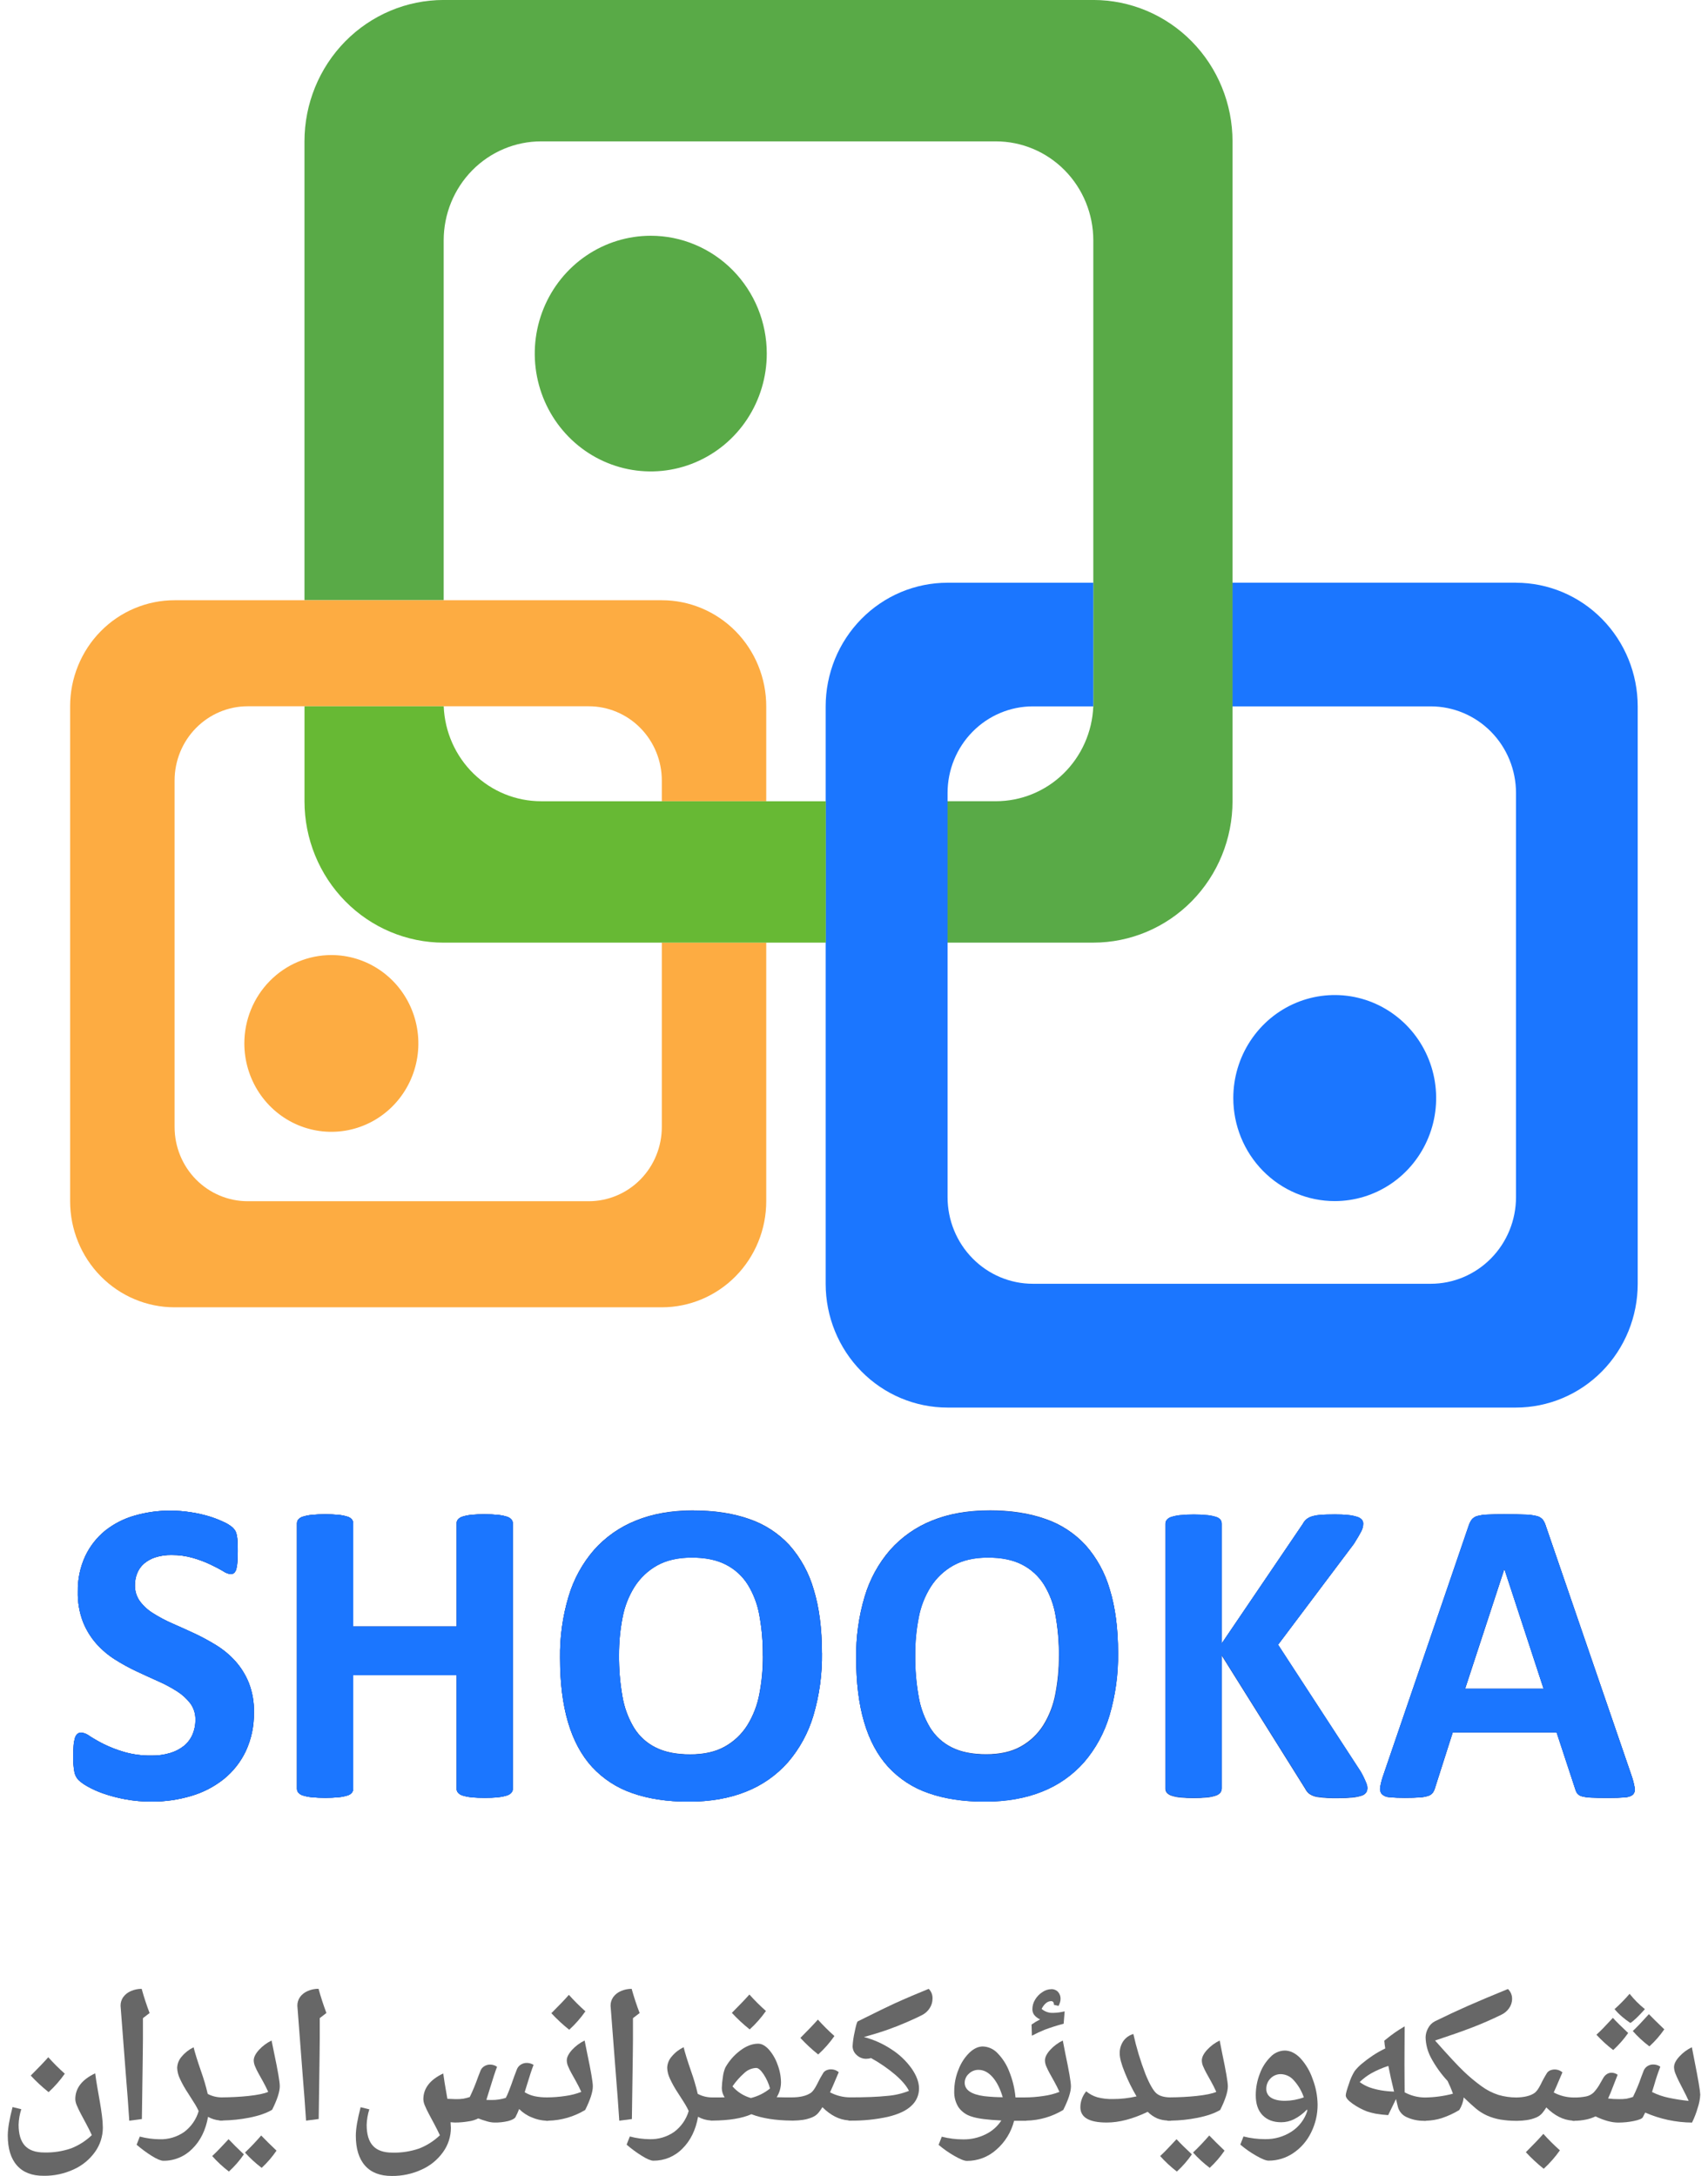 <svg width="73" height="93" viewBox="0 0 73 93" fill="none" xmlns="http://www.w3.org/2000/svg">
<g clip-path="url(#clip0_2892_26933)">
<path d="M10.851 73.185C10.863 73.758 10.744 74.328 10.503 74.847C10.282 75.311 9.96 75.718 9.562 76.039C9.149 76.367 8.677 76.611 8.173 76.758C7.621 76.923 7.048 77.004 6.473 77C6.092 77.002 5.711 76.968 5.336 76.898C5.021 76.84 4.711 76.757 4.408 76.652C4.176 76.572 3.951 76.471 3.737 76.351C3.596 76.274 3.466 76.181 3.348 76.072C3.26 75.975 3.201 75.856 3.178 75.727C3.139 75.511 3.122 75.291 3.128 75.072C3.128 74.88 3.134 74.719 3.146 74.589C3.154 74.482 3.174 74.376 3.205 74.273C3.224 74.206 3.262 74.145 3.315 74.101C3.361 74.066 3.417 74.048 3.475 74.049C3.606 74.067 3.731 74.12 3.836 74.203C4.028 74.326 4.227 74.439 4.431 74.541C4.712 74.679 5.004 74.792 5.304 74.879C5.686 74.988 6.082 75.04 6.478 75.033C6.744 75.037 7.008 75.001 7.264 74.926C7.477 74.865 7.677 74.762 7.853 74.625C8.013 74.497 8.14 74.331 8.223 74.142C8.311 73.94 8.355 73.722 8.352 73.501C8.358 73.249 8.281 73.002 8.132 72.8C7.973 72.595 7.78 72.42 7.561 72.282C7.305 72.12 7.038 71.977 6.761 71.856C6.463 71.723 6.155 71.582 5.838 71.434C5.521 71.285 5.212 71.116 4.916 70.928C4.619 70.741 4.35 70.513 4.116 70.25C3.874 69.975 3.681 69.659 3.545 69.317C3.388 68.904 3.314 68.464 3.325 68.022C3.316 67.5 3.425 66.982 3.643 66.51C3.843 66.087 4.133 65.716 4.493 65.423C4.868 65.126 5.297 64.907 5.755 64.778C6.255 64.634 6.774 64.562 7.294 64.565C7.576 64.565 7.857 64.587 8.135 64.63C8.4 64.668 8.663 64.726 8.92 64.802C9.143 64.869 9.36 64.952 9.57 65.053C9.705 65.112 9.831 65.19 9.944 65.285C9.992 65.331 10.034 65.385 10.068 65.443C10.093 65.498 10.111 65.556 10.122 65.616C10.139 65.705 10.15 65.795 10.155 65.885C10.161 65.993 10.163 66.128 10.163 66.288C10.163 66.468 10.159 66.62 10.149 66.743C10.143 66.847 10.128 66.949 10.104 67.049C10.09 67.114 10.058 67.174 10.013 67.222C9.969 67.261 9.911 67.281 9.853 67.278C9.738 67.26 9.629 67.215 9.533 67.147C9.387 67.061 9.207 66.966 8.993 66.864C8.754 66.752 8.507 66.659 8.254 66.586C7.954 66.5 7.643 66.457 7.331 66.46C7.099 66.456 6.867 66.489 6.646 66.558C6.466 66.614 6.3 66.706 6.156 66.827C6.027 66.939 5.927 67.081 5.864 67.24C5.8 67.402 5.767 67.576 5.768 67.75C5.763 67.998 5.838 68.241 5.983 68.441C6.14 68.649 6.336 68.825 6.558 68.959C6.82 69.124 7.093 69.268 7.377 69.391C7.681 69.524 7.993 69.664 8.312 69.813C8.633 69.963 8.945 70.132 9.247 70.319C9.548 70.505 9.822 70.733 10.06 70.997C10.304 71.27 10.498 71.584 10.636 71.925C10.79 72.325 10.864 72.752 10.855 73.182" fill="#26489E"/>
<path d="M7.298 64.649C7.575 64.649 7.852 64.67 8.126 64.712C8.387 64.751 8.646 64.808 8.9 64.884C9.118 64.949 9.331 65.031 9.536 65.129C9.663 65.183 9.782 65.256 9.888 65.345C9.93 65.385 9.966 65.43 9.995 65.48C10.017 65.529 10.032 65.58 10.043 65.632C10.059 65.717 10.07 65.804 10.073 65.891C10.079 65.996 10.082 66.127 10.082 66.29C10.082 66.463 10.077 66.617 10.068 66.739C10.062 66.836 10.048 66.933 10.025 67.028C10.016 67.079 9.992 67.126 9.957 67.165C9.929 67.188 9.893 67.2 9.856 67.197C9.827 67.197 9.753 67.182 9.579 67.079C9.433 66.993 9.249 66.895 9.033 66.792C8.79 66.678 8.539 66.584 8.281 66.509C7.973 66.421 7.654 66.377 7.334 66.38C7.093 66.376 6.853 66.41 6.623 66.482C6.433 66.541 6.257 66.638 6.104 66.767C5.965 66.888 5.857 67.041 5.789 67.214C5.721 67.386 5.686 67.57 5.687 67.756C5.681 68.023 5.762 68.284 5.918 68.499C6.081 68.716 6.283 68.9 6.513 69.041C6.778 69.206 7.055 69.35 7.342 69.472C7.65 69.607 7.963 69.749 8.272 69.894C8.589 70.043 8.898 70.21 9.196 70.395C9.49 70.577 9.757 70.8 9.991 71.057C10.227 71.323 10.416 71.628 10.55 71.96C10.7 72.35 10.772 72.766 10.763 73.184C10.775 73.745 10.659 74.301 10.423 74.808C10.207 75.261 9.894 75.658 9.508 75.972C9.103 76.292 8.641 76.531 8.148 76.676C7.603 76.837 7.039 76.917 6.472 76.913C6.096 76.916 5.721 76.882 5.351 76.813C5.04 76.755 4.734 76.674 4.436 76.57C4.208 76.492 3.988 76.394 3.778 76.275C3.645 76.202 3.52 76.113 3.407 76.01C3.331 75.925 3.28 75.819 3.262 75.705C3.224 75.495 3.208 75.282 3.213 75.069C3.213 74.882 3.219 74.724 3.231 74.594C3.238 74.494 3.256 74.395 3.286 74.299C3.299 74.249 3.327 74.203 3.365 74.169C3.397 74.145 3.436 74.133 3.475 74.134C3.522 74.134 3.614 74.158 3.79 74.273C3.986 74.399 4.188 74.514 4.396 74.618C4.681 74.76 4.978 74.876 5.283 74.964C5.673 75.075 6.077 75.127 6.482 75.121C6.756 75.125 7.028 75.088 7.292 75.01C7.516 74.945 7.725 74.838 7.91 74.694C8.08 74.556 8.216 74.378 8.305 74.176C8.397 73.963 8.443 73.732 8.44 73.499C8.446 73.229 8.363 72.963 8.203 72.747C8.038 72.532 7.836 72.349 7.608 72.206C7.348 72.042 7.077 71.897 6.796 71.774C6.5 71.643 6.19 71.501 5.875 71.353C5.561 71.205 5.256 71.038 4.962 70.852C4.672 70.669 4.409 70.447 4.18 70.19C3.945 69.922 3.757 69.615 3.625 69.282C3.474 68.881 3.401 68.454 3.411 68.025C3.401 67.515 3.506 67.009 3.718 66.546C3.912 66.135 4.195 65.774 4.544 65.489C4.911 65.199 5.329 64.985 5.776 64.859C6.269 64.717 6.78 64.646 7.293 64.649L7.298 64.649ZM7.293 64.563C6.772 64.56 6.254 64.632 5.753 64.776C5.295 64.905 4.866 65.124 4.492 65.421C4.132 65.715 3.842 66.087 3.642 66.509C3.424 66.984 3.316 67.503 3.327 68.027C3.316 68.468 3.391 68.906 3.546 69.317C3.682 69.659 3.876 69.975 4.118 70.25C4.352 70.512 4.621 70.741 4.918 70.927C5.214 71.115 5.522 71.284 5.84 71.433C6.157 71.582 6.465 71.723 6.763 71.856C7.04 71.977 7.307 72.12 7.563 72.282C7.782 72.419 7.975 72.595 8.134 72.8C8.283 73.002 8.36 73.249 8.353 73.501C8.357 73.722 8.313 73.94 8.225 74.142C8.142 74.331 8.015 74.496 7.855 74.625C7.679 74.762 7.479 74.864 7.265 74.926C7.01 75.001 6.745 75.037 6.48 75.033C6.083 75.04 5.688 74.988 5.306 74.879C5.006 74.792 4.714 74.679 4.433 74.541C4.229 74.439 4.03 74.326 3.838 74.202C3.733 74.12 3.608 74.067 3.477 74.049C3.419 74.047 3.363 74.066 3.317 74.1C3.264 74.145 3.225 74.206 3.207 74.273C3.176 74.376 3.156 74.482 3.148 74.589C3.136 74.719 3.13 74.88 3.13 75.072C3.125 75.291 3.141 75.51 3.18 75.726C3.203 75.856 3.262 75.975 3.35 76.072C3.468 76.18 3.598 76.274 3.739 76.35C3.953 76.471 4.178 76.572 4.41 76.652C4.713 76.757 5.023 76.839 5.337 76.898C5.713 76.968 6.093 77.002 6.475 77C7.05 77.004 7.623 76.923 8.175 76.758C8.679 76.611 9.151 76.367 9.564 76.039C9.962 75.718 10.283 75.311 10.505 74.847C10.746 74.327 10.865 73.758 10.853 73.184C10.862 72.755 10.787 72.327 10.633 71.927C10.496 71.586 10.301 71.272 10.058 70.999C9.819 70.736 9.545 70.507 9.244 70.321C8.942 70.135 8.63 69.966 8.309 69.815C7.992 69.667 7.68 69.526 7.374 69.393C7.091 69.27 6.817 69.126 6.556 68.961C6.333 68.827 6.138 68.651 5.98 68.443C5.836 68.243 5.76 68.001 5.766 67.753C5.765 67.578 5.797 67.405 5.861 67.242C5.925 67.083 6.025 66.941 6.154 66.83C6.298 66.708 6.464 66.616 6.643 66.56C6.865 66.491 7.096 66.458 7.328 66.463C7.64 66.46 7.951 66.502 8.251 66.589C8.505 66.662 8.752 66.755 8.991 66.867C9.204 66.969 9.384 67.063 9.531 67.15C9.626 67.218 9.735 67.262 9.85 67.28C9.909 67.283 9.966 67.263 10.01 67.224C10.056 67.176 10.087 67.116 10.102 67.052C10.126 66.951 10.141 66.848 10.147 66.745C10.156 66.621 10.161 66.469 10.161 66.29C10.161 66.129 10.161 65.995 10.152 65.887C10.148 65.796 10.137 65.706 10.12 65.617C10.109 65.558 10.09 65.5 10.065 65.445C10.032 65.386 9.99 65.333 9.941 65.287C9.828 65.191 9.702 65.113 9.567 65.054C9.358 64.954 9.14 64.87 8.918 64.804C8.66 64.728 8.398 64.67 8.132 64.631C7.854 64.588 7.573 64.567 7.292 64.567" fill="#26489E"/>
<path d="M21.92 76.453C21.92 76.513 21.899 76.573 21.86 76.619C21.807 76.677 21.739 76.719 21.664 76.74C21.545 76.777 21.422 76.802 21.298 76.814C21.107 76.835 20.915 76.844 20.723 76.842C20.526 76.844 20.329 76.835 20.133 76.814C20.009 76.802 19.887 76.777 19.768 76.74C19.694 76.719 19.627 76.677 19.575 76.619C19.537 76.572 19.516 76.513 19.517 76.453V71.597H15.096V76.453C15.097 76.513 15.078 76.571 15.042 76.619C14.992 76.678 14.925 76.72 14.85 76.74C14.731 76.777 14.608 76.802 14.484 76.814C14.097 76.851 13.707 76.851 13.32 76.814C13.194 76.802 13.07 76.777 12.949 76.74C12.874 76.719 12.806 76.677 12.753 76.619C12.714 76.573 12.693 76.513 12.693 76.453V65.11C12.693 65.049 12.714 64.989 12.753 64.942C12.806 64.884 12.874 64.843 12.949 64.822C13.07 64.785 13.194 64.76 13.32 64.747C13.707 64.71 14.097 64.71 14.484 64.747C14.608 64.76 14.731 64.785 14.85 64.822C14.924 64.842 14.991 64.883 15.042 64.942C15.078 64.99 15.097 65.049 15.096 65.11V69.518H19.517V65.11C19.516 65.049 19.537 64.989 19.575 64.942C19.627 64.885 19.694 64.843 19.768 64.822C19.887 64.785 20.009 64.759 20.133 64.747C20.329 64.727 20.526 64.718 20.723 64.719C20.915 64.718 21.107 64.727 21.298 64.747C21.422 64.76 21.545 64.785 21.664 64.822C21.739 64.843 21.807 64.884 21.86 64.942C21.899 64.989 21.92 65.049 21.92 65.11V76.453Z" fill="#26489E"/>
<path d="M20.72 64.806C20.909 64.804 21.098 64.813 21.285 64.834C21.404 64.845 21.521 64.869 21.635 64.904C21.694 64.92 21.748 64.952 21.791 64.997C21.818 65.028 21.832 65.068 21.832 65.11V76.453C21.832 76.494 21.818 76.533 21.792 76.565C21.749 76.61 21.694 76.642 21.635 76.658C21.521 76.693 21.404 76.716 21.285 76.728C21.098 76.748 20.909 76.757 20.72 76.756C20.526 76.758 20.333 76.748 20.14 76.728C20.022 76.717 19.906 76.694 19.793 76.658C19.734 76.642 19.681 76.61 19.639 76.565C19.613 76.533 19.599 76.494 19.599 76.453V71.511H15.008V76.453C15.009 76.494 14.996 76.534 14.971 76.567C14.931 76.612 14.879 76.644 14.821 76.658C14.707 76.693 14.59 76.716 14.471 76.728C14.091 76.765 13.707 76.765 13.326 76.728C13.207 76.717 13.088 76.693 12.973 76.658C12.914 76.642 12.859 76.61 12.816 76.565C12.79 76.534 12.775 76.494 12.775 76.453V65.11C12.775 65.068 12.79 65.028 12.816 64.997C12.86 64.952 12.914 64.92 12.973 64.904C13.088 64.869 13.207 64.845 13.326 64.834C13.707 64.797 14.091 64.797 14.471 64.834C14.59 64.845 14.707 64.869 14.821 64.904C14.878 64.918 14.93 64.948 14.971 64.991C14.996 65.024 15.009 65.065 15.008 65.106V69.601H19.599V65.106C19.599 65.065 19.613 65.025 19.639 64.994C19.681 64.949 19.734 64.917 19.793 64.9C19.906 64.865 20.022 64.841 20.14 64.83C20.333 64.81 20.526 64.8 20.72 64.802V64.806ZM20.72 64.716C20.523 64.714 20.326 64.723 20.13 64.744C20.006 64.756 19.884 64.781 19.765 64.819C19.691 64.84 19.625 64.881 19.572 64.939C19.534 64.986 19.513 65.045 19.514 65.106V69.515H15.094V65.106C15.094 65.046 15.075 64.987 15.039 64.939C14.989 64.88 14.921 64.838 14.847 64.819C14.728 64.782 14.605 64.757 14.482 64.744C14.094 64.707 13.704 64.707 13.317 64.744C13.191 64.757 13.067 64.782 12.946 64.819C12.871 64.839 12.803 64.881 12.75 64.939C12.711 64.986 12.69 65.045 12.69 65.106V76.449C12.69 76.51 12.711 76.569 12.75 76.616C12.803 76.674 12.871 76.716 12.946 76.737C13.067 76.773 13.191 76.798 13.317 76.811C13.704 76.848 14.094 76.848 14.482 76.811C14.605 76.798 14.728 76.773 14.847 76.737C14.922 76.717 14.989 76.675 15.039 76.616C15.075 76.568 15.094 76.509 15.094 76.449V71.594H19.514V76.449C19.514 76.51 19.534 76.569 19.572 76.616C19.624 76.674 19.691 76.715 19.765 76.737C19.884 76.774 20.006 76.799 20.13 76.811C20.326 76.831 20.523 76.84 20.72 76.838C20.912 76.84 21.104 76.831 21.296 76.811C21.419 76.798 21.542 76.773 21.661 76.737C21.736 76.716 21.804 76.674 21.857 76.616C21.896 76.569 21.917 76.51 21.917 76.449V65.11C21.917 65.049 21.896 64.989 21.857 64.942C21.804 64.884 21.736 64.843 21.661 64.822C21.542 64.785 21.419 64.76 21.296 64.747C21.104 64.727 20.912 64.718 20.72 64.719" fill="#26489E"/>
<path d="M35.131 70.642C35.144 71.548 35.021 72.451 34.766 73.319C34.548 74.056 34.177 74.739 33.678 75.319C33.188 75.873 32.577 76.302 31.893 76.572C31.184 76.86 30.362 77.004 29.428 77.004C28.508 77.004 27.706 76.881 27.02 76.637C26.366 76.414 25.778 76.029 25.306 75.519C24.85 75.017 24.508 74.379 24.279 73.606C24.05 72.833 23.936 71.917 23.939 70.859C23.925 69.971 24.047 69.086 24.3 68.236C24.518 67.503 24.889 66.826 25.387 66.251C25.879 65.698 26.49 65.27 27.172 64.998C27.882 64.707 28.706 64.563 29.644 64.566C30.54 64.566 31.33 64.687 32.015 64.928C32.669 65.149 33.26 65.532 33.734 66.041C34.218 66.587 34.574 67.236 34.775 67.941C35.01 68.705 35.127 69.607 35.127 70.647L35.131 70.642ZM32.605 70.777C32.61 70.2 32.561 69.623 32.459 69.055C32.378 68.584 32.209 68.133 31.96 67.728C31.73 67.363 31.407 67.068 31.025 66.874C30.635 66.672 30.148 66.572 29.563 66.573C28.979 66.573 28.485 66.686 28.082 66.911C27.695 67.129 27.366 67.44 27.124 67.816C26.87 68.219 26.695 68.668 26.608 69.139C26.505 69.666 26.454 70.202 26.456 70.739C26.451 71.332 26.5 71.924 26.602 72.508C26.682 72.983 26.85 73.438 27.096 73.85C27.323 74.216 27.647 74.511 28.032 74.698C28.422 74.893 28.912 74.991 29.503 74.991C30.093 74.991 30.587 74.88 30.983 74.657C31.373 74.44 31.703 74.128 31.943 73.748C32.196 73.337 32.372 72.882 32.459 72.406C32.562 71.869 32.612 71.324 32.61 70.777" fill="#26489E"/>
<path d="M29.648 64.648C30.444 64.634 31.236 64.755 31.992 65.005C32.633 65.223 33.211 65.598 33.675 66.096C34.149 66.632 34.497 67.27 34.695 67.961C34.925 68.713 35.043 69.616 35.043 70.638C35.055 71.534 34.933 72.427 34.682 73.285C34.467 74.011 34.102 74.682 33.611 75.254C33.129 75.797 32.528 76.219 31.857 76.484C31.161 76.767 30.342 76.91 29.426 76.91C28.509 76.91 27.719 76.788 27.046 76.548C26.406 76.329 25.829 75.952 25.367 75.453C24.921 74.963 24.581 74.33 24.358 73.575C24.134 72.819 24.018 71.896 24.018 70.851C24.006 69.972 24.128 69.097 24.379 68.256C24.595 67.536 24.96 66.871 25.449 66.305C25.933 65.763 26.533 65.342 27.204 65.075C27.901 64.789 28.722 64.643 29.644 64.643L29.648 64.648ZM29.498 75.067C30.101 75.067 30.612 74.952 31.02 74.722C31.421 74.498 31.761 74.175 32.009 73.784C32.268 73.364 32.447 72.899 32.538 72.412C32.641 71.87 32.692 71.319 32.69 70.767C32.694 70.184 32.645 69.601 32.542 69.028C32.459 68.546 32.286 68.085 32.032 67.67C31.793 67.293 31.458 66.987 31.062 66.786C30.662 66.58 30.157 66.475 29.562 66.475C28.967 66.475 28.447 66.593 28.04 66.821C27.641 67.046 27.301 67.366 27.051 67.753C26.791 68.166 26.612 68.625 26.523 69.106C26.419 69.639 26.368 70.181 26.37 70.724C26.365 71.323 26.414 71.92 26.518 72.509C26.599 72.994 26.771 73.46 27.023 73.88C27.258 74.26 27.592 74.565 27.989 74.761C28.39 74.961 28.897 75.062 29.498 75.062V75.067ZM29.644 64.552C28.706 64.552 27.882 64.697 27.172 64.989C26.49 65.261 25.879 65.689 25.387 66.242C24.888 66.819 24.517 67.5 24.3 68.236C24.046 69.086 23.922 69.97 23.934 70.858C23.934 71.917 24.048 72.833 24.274 73.606C24.501 74.379 24.844 75.016 25.302 75.518C25.775 76.028 26.366 76.411 27.02 76.633C27.705 76.877 28.508 76.999 29.428 77C30.36 77 31.182 76.856 31.893 76.568C32.577 76.298 33.188 75.869 33.678 75.315C34.177 74.735 34.548 74.053 34.766 73.315C35.021 72.447 35.145 71.544 35.131 70.638C35.131 69.599 35.014 68.697 34.779 67.932C34.578 67.227 34.222 66.578 33.738 66.032C33.265 65.523 32.675 65.14 32.02 64.919C31.334 64.677 30.543 64.556 29.648 64.556L29.644 64.552ZM29.502 74.98C28.911 74.98 28.421 74.883 28.031 74.688C27.646 74.5 27.322 74.206 27.096 73.839C26.849 73.427 26.681 72.972 26.602 72.497C26.499 71.913 26.45 71.322 26.456 70.729C26.453 70.191 26.504 69.655 26.607 69.128C26.694 68.657 26.869 68.208 27.123 67.805C27.365 67.429 27.694 67.118 28.082 66.9C28.479 66.674 28.972 66.561 29.563 66.562C30.153 66.562 30.64 66.663 31.025 66.863C31.406 67.058 31.729 67.352 31.96 67.717C32.209 68.123 32.378 68.573 32.458 69.044C32.56 69.612 32.609 70.189 32.604 70.767C32.607 71.313 32.556 71.859 32.454 72.395C32.366 72.871 32.191 73.327 31.937 73.737C31.697 74.117 31.367 74.43 30.977 74.646C30.58 74.869 30.087 74.98 29.497 74.98" fill="#26489E"/>
<path d="M47.787 70.642C47.8 71.548 47.677 72.45 47.422 73.319C47.204 74.056 46.833 74.739 46.334 75.319C45.844 75.873 45.233 76.302 44.549 76.572C43.839 76.86 43.017 77.004 42.084 77.004C41.164 77.004 40.361 76.881 39.676 76.637C39.022 76.414 38.434 76.029 37.962 75.519C37.505 75.017 37.163 74.379 36.935 73.606C36.706 72.833 36.593 71.917 36.595 70.859C36.583 69.971 36.706 69.086 36.96 68.236C37.178 67.503 37.549 66.826 38.047 66.251C38.539 65.698 39.15 65.27 39.832 64.998C40.542 64.707 41.366 64.563 42.304 64.566C43.2 64.566 43.99 64.687 44.675 64.928C45.33 65.149 45.92 65.532 46.393 66.041C46.877 66.587 47.234 67.236 47.435 67.941C47.67 68.705 47.787 69.607 47.787 70.647V70.642ZM45.265 70.777C45.27 70.2 45.221 69.623 45.119 69.055C45.039 68.584 44.87 68.133 44.621 67.728C44.39 67.363 44.067 67.069 43.686 66.874C43.296 66.672 42.808 66.572 42.224 66.573C41.639 66.573 41.145 66.686 40.743 66.911C40.355 67.129 40.026 67.439 39.784 67.816C39.53 68.219 39.354 68.668 39.267 69.139C39.165 69.666 39.114 70.202 39.117 70.739C39.111 71.332 39.16 71.924 39.263 72.508C39.342 72.983 39.51 73.438 39.757 73.85C39.983 74.216 40.307 74.511 40.692 74.698C41.082 74.893 41.572 74.991 42.163 74.991C42.754 74.991 43.248 74.88 43.643 74.657C44.033 74.44 44.363 74.127 44.603 73.748C44.857 73.337 45.032 72.882 45.12 72.406C45.222 71.869 45.272 71.324 45.27 70.777" fill="#26489E"/>
<path d="M42.303 64.648C43.098 64.635 43.89 64.755 44.647 65.005C45.288 65.223 45.866 65.598 46.331 66.097C46.804 66.632 47.153 67.27 47.351 67.962C47.582 68.714 47.699 69.616 47.699 70.638C47.711 71.534 47.589 72.427 47.337 73.286C47.122 74.012 46.758 74.683 46.268 75.254C45.785 75.798 45.184 76.219 44.513 76.485C43.816 76.767 42.998 76.91 42.082 76.91C41.166 76.91 40.374 76.789 39.702 76.549C39.062 76.329 38.485 75.953 38.023 75.453C37.577 74.963 37.237 74.33 37.014 73.575C36.79 72.819 36.674 71.896 36.674 70.852C36.663 69.973 36.785 69.097 37.035 68.256C37.251 67.536 37.616 66.871 38.105 66.306C38.589 65.764 39.19 65.343 39.86 65.075C40.557 64.79 41.377 64.644 42.3 64.644L42.303 64.648ZM42.154 75.068C42.756 75.068 43.268 74.952 43.676 74.722C44.077 74.498 44.417 74.175 44.665 73.784C44.924 73.364 45.104 72.899 45.194 72.413C45.298 71.871 45.349 71.319 45.346 70.767C45.35 70.184 45.301 69.602 45.198 69.028C45.115 68.547 44.942 68.086 44.688 67.671C44.448 67.293 44.114 66.988 43.718 66.787C43.318 66.58 42.813 66.476 42.218 66.476C41.623 66.476 41.103 66.593 40.696 66.821C40.297 67.046 39.957 67.366 39.707 67.754C39.447 68.166 39.268 68.626 39.178 69.107C39.075 69.64 39.024 70.182 39.026 70.725C39.02 71.323 39.07 71.921 39.174 72.509C39.256 72.995 39.427 73.46 39.679 73.881C39.913 74.26 40.248 74.565 40.645 74.761C41.045 74.962 41.553 75.063 42.154 75.063V75.068ZM42.3 64.552C41.362 64.552 40.539 64.698 39.828 64.989C39.146 65.261 38.535 65.69 38.043 66.242C37.545 66.817 37.175 67.494 36.956 68.228C36.702 69.077 36.579 69.962 36.591 70.85C36.591 71.909 36.704 72.824 36.931 73.597C37.157 74.37 37.5 75.008 37.958 75.51C38.43 76.021 39.019 76.405 39.672 76.628C40.357 76.872 41.16 76.994 42.08 76.995C43.012 76.995 43.834 76.851 44.545 76.563C45.229 76.293 45.84 75.864 46.331 75.31C46.829 74.73 47.2 74.048 47.418 73.31C47.673 72.442 47.796 71.539 47.783 70.633C47.783 69.594 47.666 68.692 47.431 67.927C47.23 67.222 46.874 66.573 46.389 66.028C45.916 65.518 45.326 65.135 44.671 64.914C43.986 64.672 43.196 64.551 42.3 64.551V64.552ZM42.154 74.975C41.563 74.975 41.072 74.878 40.683 74.683C40.298 74.495 39.974 74.201 39.748 73.834C39.501 73.422 39.333 72.967 39.254 72.492C39.151 71.909 39.102 71.317 39.108 70.724C39.105 70.186 39.156 69.65 39.258 69.123C39.345 68.653 39.521 68.204 39.775 67.8C40.017 67.424 40.346 67.113 40.734 66.895C41.13 66.669 41.624 66.556 42.215 66.557C42.805 66.558 43.292 66.658 43.677 66.858C44.058 67.053 44.381 67.348 44.612 67.712C44.861 68.118 45.03 68.569 45.11 69.039C45.212 69.608 45.261 70.184 45.256 70.762C45.258 71.308 45.208 71.854 45.105 72.39C45.018 72.867 44.843 73.322 44.589 73.732C44.349 74.112 44.019 74.425 43.629 74.641C43.232 74.864 42.739 74.975 42.149 74.975" fill="#26489E"/>
<path d="M58.443 76.424C58.444 76.488 58.426 76.551 58.392 76.605C58.344 76.669 58.276 76.714 58.2 76.736C58.074 76.776 57.944 76.802 57.812 76.814C57.605 76.835 57.398 76.844 57.19 76.842C56.906 76.849 56.622 76.833 56.34 76.795C56.206 76.78 56.078 76.733 55.965 76.656C55.891 76.596 55.83 76.52 55.788 76.434L52.218 70.735V76.434C52.218 76.496 52.199 76.556 52.163 76.606C52.112 76.666 52.046 76.71 51.971 76.732C51.852 76.772 51.73 76.798 51.605 76.811C51.218 76.848 50.828 76.848 50.44 76.811C50.314 76.799 50.19 76.772 50.07 76.732C49.995 76.709 49.927 76.665 49.874 76.606C49.835 76.558 49.814 76.496 49.815 76.434V65.123C49.814 65.06 49.835 64.999 49.874 64.95C49.927 64.892 49.995 64.85 50.07 64.83C50.191 64.793 50.315 64.768 50.44 64.755C50.828 64.718 51.218 64.718 51.605 64.755C51.73 64.768 51.852 64.793 51.971 64.83C52.045 64.85 52.112 64.891 52.163 64.95C52.199 65 52.218 65.061 52.218 65.123V70.238L55.681 65.132C55.72 65.056 55.773 64.989 55.836 64.933C55.907 64.875 55.987 64.833 56.074 64.808C56.196 64.772 56.322 64.75 56.449 64.743C56.6 64.731 56.796 64.724 57.033 64.724C57.235 64.722 57.436 64.731 57.637 64.751C57.765 64.764 57.892 64.791 58.016 64.831C58.092 64.853 58.16 64.897 58.212 64.956C58.248 65.004 58.268 65.062 58.267 65.123C58.264 65.237 58.235 65.348 58.182 65.448C58.126 65.559 58.022 65.736 57.872 65.977L54.627 70.294L58.164 75.724C58.256 75.887 58.337 76.056 58.406 76.23C58.43 76.294 58.444 76.361 58.448 76.429" fill="#26489E"/>
<path d="M57.026 64.806C57.225 64.804 57.423 64.813 57.621 64.833C57.744 64.845 57.864 64.87 57.982 64.908C58.042 64.924 58.096 64.957 58.138 65.003C58.163 65.036 58.176 65.077 58.176 65.118C58.174 65.218 58.149 65.316 58.103 65.405C58.05 65.513 57.948 65.687 57.799 65.923L54.557 70.24L54.519 70.288L54.553 70.34L58.088 75.767C58.176 75.925 58.254 76.088 58.322 76.255C58.343 76.311 58.356 76.369 58.359 76.428C58.36 76.476 58.347 76.523 58.322 76.563C58.283 76.609 58.231 76.642 58.173 76.658C58.053 76.697 57.929 76.722 57.804 76.732C57.601 76.752 57.396 76.762 57.192 76.76C56.911 76.766 56.63 76.751 56.352 76.715C56.231 76.702 56.114 76.66 56.012 76.593C55.947 76.541 55.894 76.475 55.856 76.399L52.286 70.7L52.154 70.488L52.285 70.294L55.748 65.189C55.783 65.123 55.828 65.065 55.884 65.016C55.946 64.967 56.016 64.93 56.092 64.908C56.208 64.874 56.327 64.854 56.447 64.846C56.599 64.834 56.793 64.828 57.025 64.828L57.026 64.806ZM51.013 64.828C51.205 64.826 51.397 64.835 51.587 64.856C51.706 64.868 51.823 64.891 51.937 64.927C51.994 64.94 52.046 64.97 52.087 65.013C52.113 65.049 52.126 65.093 52.125 65.137V76.448C52.126 76.493 52.112 76.537 52.087 76.573C52.045 76.618 51.993 76.651 51.934 76.669C51.822 76.706 51.705 76.731 51.587 76.743C51.207 76.779 50.823 76.779 50.443 76.743C50.323 76.731 50.205 76.707 50.091 76.669C50.031 76.651 49.976 76.617 49.932 76.57C49.904 76.536 49.89 76.492 49.892 76.448V65.137C49.89 65.093 49.905 65.05 49.932 65.016C49.976 64.971 50.03 64.939 50.09 64.923C50.205 64.888 50.323 64.864 50.443 64.852C50.632 64.832 50.822 64.823 51.013 64.825V64.828ZM57.025 64.738C56.788 64.738 56.593 64.745 56.441 64.757C56.314 64.765 56.189 64.787 56.066 64.822C55.98 64.847 55.899 64.89 55.828 64.947C55.765 65.003 55.712 65.071 55.674 65.147L52.21 70.252V65.137C52.21 65.075 52.191 65.015 52.155 64.965C52.105 64.906 52.038 64.864 51.963 64.844C51.844 64.808 51.722 64.782 51.598 64.769C51.21 64.733 50.82 64.733 50.432 64.769C50.307 64.782 50.183 64.807 50.062 64.844C49.987 64.865 49.919 64.906 49.866 64.965C49.827 65.013 49.806 65.074 49.807 65.137V76.448C49.806 76.511 49.827 76.572 49.866 76.621C49.919 76.68 49.987 76.723 50.062 76.747C50.183 76.787 50.307 76.813 50.432 76.825C50.82 76.862 51.21 76.862 51.598 76.825C51.722 76.813 51.844 76.786 51.963 76.747C52.038 76.724 52.104 76.68 52.155 76.621C52.192 76.571 52.211 76.51 52.21 76.448V70.749L55.78 76.448C55.822 76.535 55.883 76.611 55.958 76.671C56.07 76.747 56.198 76.795 56.333 76.81C56.614 76.847 56.898 76.863 57.182 76.856C57.39 76.858 57.597 76.849 57.804 76.829C57.936 76.817 58.066 76.79 58.192 76.75C58.269 76.729 58.336 76.683 58.385 76.62C58.418 76.566 58.436 76.503 58.435 76.439C58.431 76.37 58.417 76.303 58.393 76.239C58.324 76.065 58.243 75.896 58.152 75.733L54.614 70.304L57.859 65.987C58.011 65.745 58.114 65.569 58.169 65.458C58.222 65.357 58.251 65.246 58.255 65.132C58.255 65.072 58.235 65.013 58.199 64.965C58.147 64.906 58.079 64.862 58.003 64.84C57.88 64.8 57.752 64.774 57.624 64.761C57.423 64.74 57.222 64.731 57.02 64.733" fill="#26489E"/>
<path d="M69.727 75.876C69.788 76.049 69.834 76.226 69.865 76.406C69.877 76.457 69.877 76.51 69.864 76.561C69.851 76.612 69.826 76.659 69.791 76.698C69.688 76.776 69.563 76.819 69.435 76.819C69.265 76.834 69.03 76.842 68.731 76.842C68.421 76.842 68.178 76.837 68.005 76.828C67.871 76.825 67.737 76.806 67.607 76.772C67.533 76.754 67.466 76.714 67.415 76.656C67.374 76.597 67.343 76.531 67.324 76.461L66.528 74.043H62.088L61.338 76.392C61.318 76.47 61.286 76.543 61.242 76.61C61.194 76.676 61.127 76.724 61.051 76.749C60.929 76.79 60.803 76.813 60.676 76.819C60.514 76.832 60.303 76.838 60.041 76.838C59.821 76.84 59.602 76.831 59.383 76.81C59.261 76.807 59.144 76.759 59.054 76.675C59.022 76.633 59 76.584 58.989 76.532C58.977 76.48 58.978 76.426 58.989 76.374C59.02 76.197 59.066 76.024 59.127 75.856L62.773 65.199C62.803 65.108 62.846 65.022 62.901 64.945C62.962 64.872 63.043 64.82 63.134 64.795C63.279 64.756 63.428 64.734 63.577 64.731C63.767 64.722 64.017 64.717 64.327 64.717C64.686 64.717 64.973 64.722 65.186 64.731C65.353 64.734 65.52 64.755 65.684 64.795C65.782 64.818 65.872 64.872 65.939 64.949C65.998 65.034 66.043 65.128 66.071 65.228L69.727 75.876ZM64.299 67.07H64.29L62.617 72.175H65.972L64.299 67.07Z" fill="#26489E"/>
<path d="M64.327 64.806C64.683 64.806 64.972 64.811 65.182 64.82C65.344 64.823 65.504 64.844 65.661 64.882C65.743 64.899 65.817 64.942 65.873 65.004C65.927 65.083 65.967 65.171 65.993 65.263L69.648 75.909C69.707 76.077 69.752 76.25 69.782 76.427C69.792 76.464 69.793 76.504 69.784 76.541C69.776 76.579 69.758 76.615 69.734 76.644C69.698 76.679 69.616 76.725 69.428 76.742C69.258 76.756 69.029 76.764 68.732 76.764C68.436 76.764 68.182 76.76 68.01 76.75C67.883 76.747 67.757 76.73 67.633 76.699C67.576 76.685 67.525 76.655 67.484 76.612C67.448 76.56 67.422 76.501 67.406 76.439L66.611 74.022L66.592 73.963H62.027L62.008 74.023L61.258 76.375C61.24 76.443 61.211 76.509 61.173 76.568C61.134 76.619 61.081 76.656 61.021 76.674C60.908 76.712 60.789 76.734 60.669 76.739C60.512 76.751 60.307 76.757 60.041 76.757C59.825 76.76 59.609 76.751 59.394 76.73C59.292 76.729 59.195 76.692 59.118 76.624C59.095 76.591 59.079 76.553 59.071 76.513C59.064 76.473 59.065 76.432 59.075 76.392C59.105 76.221 59.149 76.052 59.207 75.889L62.853 65.233C62.88 65.15 62.919 65.072 62.969 65.001C63.019 64.943 63.086 64.902 63.159 64.883C63.298 64.845 63.441 64.825 63.584 64.821C63.771 64.813 64.022 64.808 64.33 64.808L64.327 64.806ZM62.503 72.261H66.093L66.055 72.147L64.382 67.042L64.364 66.983H64.232L64.213 67.042L62.54 72.147L62.503 72.261ZM64.33 64.721C64.02 64.721 63.77 64.726 63.58 64.735C63.43 64.738 63.282 64.76 63.137 64.8C63.046 64.824 62.965 64.876 62.904 64.949C62.849 65.027 62.806 65.113 62.776 65.204L59.13 75.86C59.069 76.028 59.023 76.202 58.992 76.378C58.981 76.43 58.98 76.484 58.992 76.536C59.003 76.588 59.025 76.637 59.057 76.68C59.147 76.764 59.264 76.812 59.386 76.814C59.605 76.835 59.824 76.844 60.044 76.842C60.306 76.842 60.517 76.836 60.679 76.823C60.806 76.817 60.932 76.794 61.054 76.754C61.13 76.729 61.197 76.68 61.245 76.615C61.289 76.548 61.321 76.474 61.341 76.396L62.091 74.048H66.532L67.327 76.466C67.346 76.535 67.377 76.601 67.418 76.661C67.469 76.718 67.536 76.759 67.61 76.777C67.74 76.81 67.874 76.829 68.008 76.832C68.181 76.842 68.423 76.846 68.734 76.846C69.033 76.846 69.267 76.838 69.438 76.823C69.608 76.807 69.728 76.768 69.794 76.702C69.829 76.663 69.854 76.617 69.867 76.566C69.88 76.515 69.88 76.461 69.868 76.41C69.837 76.23 69.79 76.053 69.73 75.881L66.075 65.235C66.047 65.135 66.002 65.04 65.942 64.956C65.876 64.879 65.786 64.825 65.687 64.802C65.524 64.763 65.357 64.741 65.189 64.738C64.977 64.729 64.69 64.724 64.331 64.724L64.33 64.721ZM62.621 72.178L64.294 67.072H64.303L65.975 72.178H62.621Z" fill="#26489E"/>
<path d="M10.851 73.185C10.863 73.758 10.744 74.328 10.503 74.847C10.282 75.311 9.96 75.718 9.562 76.039C9.149 76.367 8.677 76.611 8.173 76.758C7.621 76.923 7.048 77.004 6.473 77C6.092 77.002 5.711 76.968 5.336 76.898C5.021 76.84 4.711 76.757 4.408 76.652C4.176 76.572 3.951 76.471 3.737 76.351C3.596 76.274 3.466 76.181 3.348 76.072C3.26 75.975 3.201 75.856 3.178 75.727C3.139 75.511 3.122 75.291 3.128 75.072C3.128 74.88 3.134 74.719 3.146 74.589C3.154 74.482 3.174 74.376 3.205 74.273C3.224 74.206 3.262 74.145 3.315 74.101C3.361 74.066 3.417 74.048 3.475 74.049C3.606 74.067 3.731 74.12 3.836 74.203C4.028 74.326 4.227 74.439 4.431 74.541C4.712 74.679 5.004 74.792 5.304 74.879C5.686 74.988 6.082 75.04 6.478 75.033C6.744 75.037 7.008 75.001 7.264 74.926C7.477 74.865 7.677 74.762 7.853 74.625C8.013 74.497 8.14 74.331 8.223 74.142C8.311 73.94 8.355 73.722 8.352 73.501C8.358 73.249 8.281 73.002 8.132 72.8C7.973 72.595 7.78 72.42 7.561 72.282C7.305 72.12 7.038 71.977 6.761 71.856C6.463 71.723 6.155 71.582 5.838 71.434C5.521 71.285 5.212 71.116 4.916 70.928C4.619 70.741 4.35 70.513 4.116 70.25C3.874 69.975 3.681 69.659 3.545 69.317C3.388 68.904 3.314 68.464 3.325 68.022C3.316 67.5 3.425 66.982 3.643 66.51C3.843 66.087 4.133 65.716 4.493 65.423C4.868 65.126 5.297 64.907 5.755 64.778C6.255 64.634 6.774 64.562 7.294 64.565C7.576 64.565 7.857 64.587 8.135 64.63C8.4 64.668 8.663 64.726 8.92 64.802C9.143 64.869 9.36 64.952 9.57 65.053C9.705 65.112 9.831 65.19 9.944 65.285C9.992 65.331 10.034 65.385 10.068 65.443C10.093 65.498 10.111 65.556 10.122 65.616C10.139 65.705 10.15 65.795 10.155 65.885C10.161 65.993 10.163 66.128 10.163 66.288C10.163 66.468 10.159 66.62 10.149 66.743C10.143 66.847 10.128 66.949 10.104 67.049C10.09 67.114 10.058 67.174 10.013 67.222C9.969 67.261 9.911 67.281 9.853 67.278C9.738 67.26 9.629 67.215 9.533 67.147C9.387 67.061 9.207 66.966 8.993 66.864C8.754 66.752 8.507 66.659 8.254 66.586C7.954 66.5 7.643 66.457 7.331 66.46C7.099 66.456 6.867 66.489 6.646 66.558C6.466 66.614 6.3 66.706 6.156 66.827C6.027 66.939 5.927 67.081 5.864 67.24C5.8 67.402 5.767 67.576 5.768 67.75C5.763 67.998 5.838 68.241 5.983 68.441C6.14 68.649 6.336 68.825 6.558 68.959C6.82 69.124 7.093 69.268 7.377 69.391C7.681 69.524 7.993 69.664 8.312 69.813C8.633 69.963 8.945 70.132 9.247 70.319C9.548 70.505 9.822 70.733 10.06 70.997C10.304 71.27 10.498 71.584 10.636 71.925C10.79 72.325 10.864 72.752 10.855 73.182" fill="#1B76FF"/>
<path d="M21.92 76.453C21.92 76.513 21.899 76.573 21.86 76.619C21.807 76.677 21.739 76.719 21.664 76.74C21.545 76.777 21.422 76.802 21.298 76.814C21.107 76.835 20.915 76.844 20.723 76.842C20.526 76.844 20.329 76.835 20.133 76.814C20.009 76.802 19.887 76.777 19.768 76.74C19.694 76.719 19.627 76.677 19.575 76.619C19.537 76.572 19.516 76.513 19.517 76.453V71.597H15.096V76.453C15.097 76.513 15.078 76.571 15.042 76.619C14.992 76.678 14.925 76.72 14.85 76.74C14.731 76.777 14.608 76.802 14.484 76.814C14.097 76.851 13.707 76.851 13.32 76.814C13.194 76.802 13.07 76.777 12.949 76.74C12.874 76.719 12.806 76.677 12.753 76.619C12.714 76.573 12.693 76.513 12.693 76.453V65.11C12.693 65.049 12.714 64.989 12.753 64.942C12.806 64.884 12.874 64.843 12.949 64.822C13.07 64.785 13.194 64.76 13.32 64.747C13.707 64.71 14.097 64.71 14.484 64.747C14.608 64.76 14.731 64.785 14.85 64.822C14.924 64.842 14.991 64.883 15.042 64.942C15.078 64.99 15.097 65.049 15.096 65.11V69.518H19.517V65.11C19.516 65.049 19.537 64.989 19.575 64.942C19.627 64.885 19.694 64.843 19.768 64.822C19.887 64.785 20.009 64.759 20.133 64.747C20.329 64.727 20.526 64.718 20.723 64.719C20.915 64.718 21.107 64.727 21.298 64.747C21.422 64.76 21.545 64.785 21.664 64.822C21.739 64.843 21.807 64.884 21.86 64.942C21.899 64.989 21.92 65.049 21.92 65.11V76.453Z" fill="#1B76FF"/>
<path d="M35.131 70.642C35.144 71.548 35.021 72.451 34.766 73.319C34.548 74.056 34.177 74.739 33.678 75.319C33.188 75.873 32.577 76.302 31.893 76.572C31.184 76.86 30.362 77.004 29.428 77.004C28.508 77.004 27.706 76.881 27.02 76.637C26.366 76.414 25.778 76.029 25.306 75.519C24.85 75.017 24.508 74.379 24.279 73.606C24.05 72.833 23.936 71.917 23.939 70.859C23.925 69.971 24.047 69.086 24.3 68.236C24.518 67.503 24.889 66.826 25.387 66.251C25.879 65.698 26.49 65.27 27.172 64.998C27.882 64.707 28.706 64.563 29.644 64.566C30.54 64.566 31.33 64.687 32.015 64.928C32.669 65.149 33.26 65.532 33.734 66.041C34.218 66.587 34.574 67.236 34.775 67.941C35.01 68.705 35.127 69.607 35.127 70.647L35.131 70.642ZM32.605 70.777C32.61 70.2 32.561 69.623 32.459 69.055C32.378 68.584 32.209 68.133 31.96 67.728C31.73 67.363 31.407 67.068 31.025 66.874C30.635 66.672 30.148 66.572 29.563 66.573C28.979 66.573 28.485 66.686 28.082 66.911C27.695 67.129 27.366 67.44 27.124 67.816C26.87 68.219 26.695 68.668 26.608 69.139C26.505 69.666 26.454 70.202 26.456 70.739C26.451 71.332 26.5 71.924 26.602 72.508C26.682 72.983 26.85 73.438 27.096 73.85C27.323 74.216 27.647 74.511 28.032 74.698C28.422 74.893 28.912 74.991 29.503 74.991C30.093 74.991 30.587 74.88 30.983 74.657C31.373 74.44 31.703 74.128 31.943 73.748C32.196 73.337 32.372 72.882 32.459 72.406C32.562 71.869 32.612 71.324 32.61 70.777" fill="#1B76FF"/>
<path d="M47.787 70.642C47.8 71.548 47.677 72.45 47.422 73.319C47.204 74.056 46.833 74.739 46.334 75.319C45.844 75.873 45.233 76.302 44.549 76.572C43.839 76.86 43.017 77.004 42.084 77.004C41.164 77.004 40.361 76.881 39.676 76.637C39.022 76.414 38.434 76.029 37.962 75.519C37.505 75.017 37.163 74.379 36.935 73.606C36.706 72.833 36.593 71.917 36.595 70.859C36.583 69.971 36.706 69.086 36.96 68.236C37.178 67.503 37.549 66.826 38.047 66.251C38.539 65.698 39.15 65.27 39.832 64.998C40.542 64.707 41.366 64.563 42.304 64.566C43.2 64.566 43.99 64.687 44.675 64.928C45.33 65.149 45.92 65.532 46.393 66.041C46.877 66.587 47.234 67.236 47.435 67.941C47.67 68.705 47.787 69.607 47.787 70.647V70.642ZM45.265 70.777C45.27 70.2 45.221 69.623 45.119 69.055C45.039 68.584 44.87 68.133 44.621 67.728C44.39 67.363 44.067 67.069 43.686 66.874C43.296 66.672 42.808 66.572 42.224 66.573C41.639 66.573 41.145 66.686 40.743 66.911C40.355 67.129 40.026 67.439 39.784 67.816C39.53 68.219 39.354 68.668 39.267 69.139C39.165 69.666 39.114 70.202 39.117 70.739C39.111 71.332 39.16 71.924 39.263 72.508C39.342 72.983 39.51 73.438 39.757 73.85C39.983 74.216 40.307 74.511 40.692 74.698C41.082 74.893 41.572 74.991 42.163 74.991C42.754 74.991 43.248 74.88 43.643 74.657C44.033 74.44 44.363 74.127 44.603 73.748C44.857 73.337 45.032 72.882 45.12 72.406C45.222 71.869 45.272 71.324 45.27 70.777" fill="#1B76FF"/>
<path d="M58.443 76.424C58.444 76.488 58.426 76.551 58.392 76.605C58.344 76.669 58.276 76.714 58.2 76.736C58.074 76.776 57.944 76.802 57.812 76.814C57.605 76.835 57.398 76.844 57.19 76.842C56.906 76.849 56.622 76.833 56.34 76.795C56.206 76.78 56.078 76.733 55.965 76.656C55.891 76.596 55.83 76.52 55.788 76.434L52.218 70.735V76.434C52.218 76.496 52.199 76.556 52.163 76.606C52.112 76.666 52.046 76.71 51.971 76.732C51.852 76.772 51.73 76.798 51.605 76.811C51.218 76.848 50.828 76.848 50.44 76.811C50.314 76.799 50.19 76.772 50.07 76.732C49.995 76.709 49.927 76.665 49.874 76.606C49.835 76.558 49.814 76.496 49.815 76.434V65.123C49.814 65.06 49.835 64.999 49.874 64.95C49.927 64.892 49.995 64.85 50.07 64.83C50.191 64.793 50.315 64.768 50.44 64.755C50.828 64.718 51.218 64.718 51.605 64.755C51.73 64.768 51.852 64.793 51.971 64.83C52.045 64.85 52.112 64.891 52.163 64.95C52.199 65 52.218 65.061 52.218 65.123V70.238L55.681 65.132C55.72 65.056 55.773 64.989 55.836 64.933C55.907 64.875 55.987 64.833 56.074 64.808C56.196 64.772 56.322 64.75 56.449 64.743C56.6 64.731 56.796 64.724 57.033 64.724C57.235 64.722 57.436 64.731 57.637 64.751C57.765 64.764 57.892 64.791 58.016 64.831C58.092 64.853 58.16 64.897 58.212 64.956C58.248 65.004 58.268 65.062 58.267 65.123C58.264 65.237 58.235 65.348 58.182 65.448C58.126 65.559 58.022 65.736 57.872 65.977L54.627 70.294L58.164 75.724C58.256 75.887 58.337 76.056 58.406 76.23C58.43 76.294 58.444 76.361 58.448 76.429" fill="#1B76FF"/>
<path d="M69.727 75.876C69.788 76.049 69.834 76.226 69.865 76.406C69.877 76.457 69.877 76.51 69.864 76.561C69.851 76.612 69.826 76.659 69.791 76.698C69.688 76.776 69.563 76.819 69.435 76.819C69.265 76.834 69.03 76.842 68.731 76.842C68.421 76.842 68.178 76.837 68.005 76.828C67.871 76.825 67.737 76.806 67.607 76.772C67.533 76.754 67.466 76.714 67.415 76.656C67.374 76.597 67.343 76.531 67.324 76.461L66.528 74.043H62.088L61.338 76.392C61.318 76.47 61.286 76.543 61.242 76.61C61.194 76.676 61.127 76.724 61.051 76.749C60.929 76.79 60.803 76.813 60.676 76.819C60.514 76.832 60.303 76.838 60.041 76.838C59.821 76.84 59.602 76.831 59.383 76.81C59.261 76.807 59.144 76.759 59.054 76.675C59.022 76.633 59 76.584 58.989 76.532C58.977 76.48 58.978 76.426 58.989 76.374C59.02 76.197 59.066 76.024 59.127 75.856L62.773 65.199C62.803 65.108 62.846 65.022 62.901 64.945C62.962 64.872 63.043 64.82 63.134 64.795C63.279 64.756 63.428 64.734 63.577 64.731C63.767 64.722 64.017 64.717 64.327 64.717C64.686 64.717 64.973 64.722 65.186 64.731C65.353 64.734 65.52 64.755 65.684 64.795C65.782 64.818 65.872 64.872 65.939 64.949C65.998 65.034 66.043 65.128 66.071 65.228L69.727 75.876ZM64.299 67.07H64.29L62.617 72.175H65.972L64.299 67.07Z" fill="#1B76FF"/>
<path d="M40.499 34.245H35.293V40.287H40.499V34.245Z" fill="#67B934"/>
<path d="M52.678 6.043V34.244C52.678 35.847 52.051 37.384 50.935 38.518C49.819 39.651 48.306 40.288 46.727 40.288H40.497V34.244H42.563C43.639 34.245 44.673 33.823 45.45 33.067C46.226 32.31 46.684 31.278 46.728 30.186C46.728 30.127 46.728 30.069 46.728 30.013V10.273C46.728 9.151 46.289 8.075 45.508 7.281C44.727 6.488 43.668 6.042 42.563 6.042H23.128C22.024 6.042 20.964 6.488 20.183 7.281C19.402 8.075 18.963 9.151 18.963 10.273C18.963 10.273 18.963 25.597 18.963 25.654H13.013V6.043C13.013 4.44 13.64 2.903 14.755 1.769C15.871 0.636 17.385 -0.001 18.963 -0.001H46.727C48.306 -0.001 49.819 0.636 50.935 1.769C52.051 2.903 52.678 4.44 52.678 6.043Z" fill="#59AA47"/>
<path d="M32.772 15.113C32.772 16.109 32.481 17.082 31.936 17.911C31.392 18.739 30.617 19.384 29.711 19.765C28.805 20.147 27.808 20.246 26.846 20.052C25.885 19.858 25.001 19.378 24.308 18.674C23.614 17.969 23.142 17.072 22.951 16.095C22.759 15.118 22.858 14.105 23.233 13.185C23.608 12.265 24.244 11.478 25.059 10.925C25.875 10.371 26.833 10.076 27.814 10.076C28.465 10.076 29.11 10.206 29.711 10.46C30.313 10.713 30.859 11.084 31.32 11.551C31.78 12.019 32.145 12.574 32.395 13.185C32.644 13.796 32.772 14.451 32.772 15.113Z" fill="#59AA47"/>
<path d="M64.794 24.903H52.678V30.19H61.15C62.117 30.191 63.043 30.581 63.727 31.275C64.41 31.969 64.794 32.91 64.794 33.892V51.166C64.794 52.148 64.41 53.089 63.727 53.783C63.043 54.478 62.117 54.868 61.15 54.868H44.143C43.177 54.868 42.25 54.478 41.567 53.783C40.883 53.089 40.499 52.148 40.499 51.166V33.892C40.499 32.91 40.883 31.969 41.567 31.275C42.25 30.581 43.177 30.191 44.143 30.19H46.726C46.726 30.132 46.726 30.074 46.726 30.018V24.906H40.496C39.812 24.906 39.135 25.043 38.503 25.308C37.871 25.574 37.298 25.964 36.814 26.455C36.331 26.946 35.947 27.529 35.685 28.17C35.424 28.812 35.289 29.499 35.289 30.194V54.87C35.289 56.273 35.838 57.618 36.814 58.61C37.79 59.602 39.115 60.159 40.496 60.159H64.79C65.474 60.159 66.151 60.022 66.782 59.756C67.414 59.491 67.988 59.101 68.471 58.61C68.955 58.119 69.338 57.536 69.6 56.894C69.861 56.253 69.996 55.565 69.996 54.87V30.194C69.996 28.791 69.447 27.447 68.471 26.455C67.495 25.463 66.171 24.906 64.79 24.906" fill="#1B76FF"/>
<path d="M52.711 46.931C52.711 46.06 52.965 45.209 53.442 44.485C53.918 43.761 54.595 43.196 55.387 42.863C56.179 42.53 57.051 42.443 57.892 42.612C58.733 42.782 59.505 43.202 60.112 43.818C60.718 44.433 61.131 45.218 61.298 46.072C61.465 46.926 61.38 47.812 61.051 48.616C60.723 49.421 60.168 50.109 59.455 50.593C58.742 51.077 57.904 51.335 57.046 51.335C55.896 51.335 54.794 50.871 53.981 50.045C53.168 49.219 52.711 48.099 52.711 46.931Z" fill="#1B76FF"/>
<path d="M32.749 34.245V30.187C32.749 29.591 32.633 29.002 32.409 28.452C32.185 27.902 31.856 27.402 31.442 26.981C31.027 26.56 30.535 26.226 29.994 25.999C29.453 25.771 28.872 25.654 28.286 25.654H7.46C6.874 25.654 6.293 25.771 5.752 25.999C5.21 26.226 4.718 26.56 4.304 26.981C3.889 27.402 3.561 27.902 3.337 28.452C3.112 29.002 2.997 29.591 2.997 30.187V51.341C2.997 52.543 3.467 53.696 4.304 54.546C5.141 55.396 6.276 55.874 7.46 55.874H28.286C29.47 55.874 30.605 55.396 31.442 54.546C32.279 53.696 32.749 52.543 32.749 51.341V40.289H28.286V48.167C28.286 49.009 27.957 49.816 27.371 50.411C26.786 51.005 25.991 51.34 25.163 51.34H10.585C9.757 51.34 8.963 51.005 8.377 50.411C7.791 49.816 7.462 49.009 7.462 48.167V33.359C7.462 32.518 7.791 31.711 8.377 31.116C8.963 30.521 9.757 30.186 10.585 30.186H25.163C25.991 30.186 26.786 30.521 27.371 31.116C27.957 31.711 28.286 32.518 28.286 33.359V34.245H32.749Z" fill="#FDAC42"/>
<path d="M35.293 34.245V40.289H18.964C17.386 40.289 15.872 39.652 14.757 38.519C13.641 37.385 13.014 35.848 13.014 34.245V30.187H18.964C19.008 31.279 19.466 32.311 20.242 33.068C21.019 33.824 22.053 34.246 23.129 34.245H35.293Z" fill="#67B934"/>
<path d="M14.159 40.819C14.895 40.818 15.614 41.039 16.226 41.454C16.838 41.868 17.315 42.458 17.597 43.148C17.879 43.839 17.953 44.598 17.81 45.331C17.667 46.064 17.313 46.737 16.793 47.266C16.273 47.795 15.611 48.155 14.889 48.301C14.168 48.447 13.42 48.372 12.74 48.087C12.06 47.801 11.479 47.317 11.07 46.695C10.662 46.074 10.443 45.344 10.443 44.596C10.443 43.594 10.835 42.634 11.533 41.925C12.23 41.217 13.176 40.819 14.162 40.819" fill="#FDAC42"/>
</g>
<path d="M2.077 89.418C2.336 89.181 2.568 88.917 2.769 88.63C2.521 88.409 2.285 88.174 2.063 87.926C1.901 88.112 1.651 88.373 1.314 88.71C1.55 88.965 1.806 89.201 2.077 89.418Z" fill="#676767"/>
<path d="M4.27 89.843C4.235 89.639 4.199 89.433 4.162 89.225C4.125 89.016 4.094 88.812 4.068 88.614C3.502 88.881 3.218 89.249 3.218 89.718C3.223 89.813 3.246 89.906 3.286 89.992C3.331 90.1 3.389 90.221 3.459 90.352C3.528 90.484 3.605 90.627 3.688 90.781C3.77 90.934 3.85 91.092 3.925 91.255C3.671 91.499 3.371 91.691 3.044 91.819C2.674 91.947 2.283 92.007 1.892 91.997C1.518 91.997 1.242 91.9 1.064 91.706C0.885 91.512 0.796 91.214 0.795 90.812C0.802 90.586 0.84 90.362 0.91 90.147L0.537 90.056C0.401 90.574 0.333 90.978 0.332 91.269C0.332 91.829 0.463 92.257 0.726 92.553C0.988 92.849 1.369 92.996 1.87 92.993C2.31 92.999 2.746 92.906 3.146 92.722C3.512 92.558 3.828 92.299 4.061 91.973C4.278 91.671 4.395 91.309 4.395 90.938C4.394 90.767 4.381 90.597 4.358 90.427C4.334 90.238 4.305 90.043 4.27 89.843Z" fill="#676767"/>
<path d="M6.055 85.003C5.898 85.002 5.742 85.034 5.597 85.097C5.466 85.151 5.352 85.24 5.268 85.354C5.191 85.463 5.151 85.594 5.153 85.728L5.372 88.585C5.44 89.403 5.491 90.088 5.525 90.638L6.064 90.568L6.102 87.843L6.109 87.156V86.256L6.394 86.037C6.266 85.702 6.153 85.357 6.055 85.003Z" fill="#676767"/>
<path d="M9.769 91.429C9.674 91.531 9.565 91.647 9.442 91.777C9.319 91.91 9.194 92.033 9.069 92.15C9.286 92.392 9.525 92.614 9.783 92.812C10.024 92.592 10.239 92.346 10.423 92.077C10.154 91.823 9.936 91.607 9.769 91.429Z" fill="#676767"/>
<path d="M11.163 91.271C10.945 91.525 10.714 91.768 10.471 91.999C10.687 92.24 10.925 92.459 11.184 92.654C11.422 92.433 11.635 92.187 11.818 91.918C11.56 91.673 11.342 91.457 11.163 91.271Z" fill="#676767"/>
<path d="M11.607 87.212C11.406 87.309 11.225 87.443 11.073 87.607C10.921 87.774 10.844 87.925 10.844 88.066C10.847 88.15 10.865 88.232 10.899 88.309C10.94 88.41 10.988 88.508 11.041 88.604C11.101 88.712 11.167 88.833 11.241 88.964C11.315 89.096 11.39 89.245 11.464 89.407C11.292 89.481 11.011 89.539 10.62 89.581C10.252 89.62 9.87 89.639 9.476 89.642C9.268 89.642 9.062 89.591 8.878 89.494C8.801 89.162 8.704 88.835 8.589 88.514C8.433 88.064 8.329 87.726 8.275 87.501C8.081 87.594 7.909 87.727 7.771 87.893C7.649 88.026 7.579 88.199 7.572 88.379C7.578 88.538 7.617 88.694 7.686 88.838C7.785 89.054 7.902 89.262 8.035 89.46C8.202 89.719 8.308 89.887 8.352 89.962C8.395 90.036 8.442 90.124 8.491 90.226C8.387 90.584 8.17 90.897 7.872 91.12C7.565 91.334 7.197 91.443 6.824 91.432C6.537 91.429 6.252 91.391 5.975 91.317L5.839 91.665C6.044 91.843 6.263 92.004 6.493 92.148C6.714 92.284 6.876 92.351 6.981 92.351C7.21 92.354 7.438 92.31 7.65 92.222C7.862 92.135 8.055 92.005 8.216 91.841C8.565 91.501 8.79 91.045 8.892 90.474C9.04 90.557 9.204 90.609 9.374 90.626C9.382 90.631 9.39 90.634 9.4 90.635C9.42 90.635 9.441 90.635 9.461 90.635C9.482 90.635 9.494 90.635 9.511 90.635C9.528 90.635 9.524 90.63 9.531 90.629C9.907 90.622 10.283 90.582 10.652 90.51C11.07 90.426 11.396 90.313 11.631 90.171C11.849 89.735 11.958 89.398 11.958 89.161C11.958 88.983 11.878 88.514 11.718 87.757L11.607 87.212Z" fill="#676767"/>
<path d="M13.152 85.096C13.021 85.15 12.908 85.238 12.823 85.352C12.747 85.462 12.707 85.593 12.709 85.726L12.928 88.583C12.995 89.401 13.046 90.086 13.081 90.636L13.621 90.566L13.659 87.841L13.666 87.154V86.254L13.951 86.035C13.824 85.698 13.711 85.353 13.614 85C13.455 84.999 13.298 85.032 13.152 85.096Z" fill="#676767"/>
<path d="M24.328 86.751C24.587 86.516 24.819 86.251 25.02 85.964C24.772 85.743 24.536 85.508 24.314 85.26C24.152 85.446 23.903 85.707 23.565 86.044C23.802 86.299 24.056 86.535 24.328 86.751Z" fill="#676767"/>
<path d="M24.987 87.212C24.786 87.309 24.605 87.443 24.453 87.607C24.301 87.774 24.224 87.925 24.224 88.066C24.227 88.15 24.245 88.232 24.279 88.309C24.32 88.41 24.368 88.508 24.421 88.604C24.481 88.712 24.547 88.833 24.622 88.964C24.697 89.096 24.77 89.245 24.845 89.407C24.628 89.491 24.402 89.549 24.172 89.58C23.911 89.62 23.647 89.641 23.383 89.642C23.206 89.644 23.029 89.628 22.855 89.593C22.703 89.561 22.557 89.502 22.425 89.421L22.526 89.093C22.64 88.713 22.733 88.433 22.805 88.253C22.717 88.198 22.616 88.169 22.513 88.169C22.42 88.168 22.329 88.195 22.253 88.246C22.186 88.289 22.133 88.351 22.1 88.424L21.985 88.723C21.805 89.244 21.682 89.557 21.616 89.664C21.422 89.724 21.221 89.755 21.017 89.754H20.917L20.788 89.748L20.906 89.366C21.066 88.841 21.179 88.497 21.244 88.334C21.157 88.273 21.054 88.24 20.948 88.24C20.858 88.239 20.77 88.264 20.694 88.313C20.626 88.355 20.573 88.417 20.541 88.491L20.43 88.776C20.329 89.066 20.211 89.35 20.078 89.627C19.989 89.657 19.898 89.68 19.805 89.698C19.698 89.713 19.589 89.719 19.48 89.717L19.121 89.703C19.026 89.169 18.967 88.808 18.944 88.62C18.378 88.887 18.094 89.255 18.094 89.724C18.099 89.819 18.122 89.912 18.162 89.998C18.207 90.106 18.265 90.227 18.335 90.359C18.404 90.49 18.481 90.633 18.564 90.787C18.646 90.94 18.726 91.098 18.801 91.261C18.547 91.505 18.247 91.697 17.92 91.825C17.55 91.953 17.159 92.014 16.768 92.003C16.394 92.003 16.118 91.906 15.94 91.712C15.761 91.518 15.671 91.22 15.671 90.818C15.678 90.592 15.716 90.368 15.786 90.153L15.413 90.062C15.277 90.58 15.209 90.984 15.208 91.275C15.208 91.835 15.339 92.263 15.602 92.559C15.864 92.855 16.245 93.002 16.746 93C17.186 93.005 17.622 92.912 18.021 92.728C18.388 92.564 18.704 92.306 18.937 91.979C19.154 91.678 19.271 91.316 19.271 90.944L19.257 90.704L19.435 90.717C19.633 90.718 19.831 90.701 20.026 90.667C20.171 90.65 20.311 90.606 20.441 90.54C20.557 90.586 20.675 90.627 20.796 90.66C20.9 90.693 21.009 90.713 21.119 90.717C21.322 90.722 21.524 90.7 21.722 90.653C21.884 90.609 21.988 90.554 22.031 90.488C22.09 90.374 22.142 90.258 22.188 90.139C22.342 90.295 22.527 90.418 22.732 90.498C22.923 90.581 23.128 90.629 23.337 90.639C23.343 90.639 23.345 90.644 23.35 90.644C23.355 90.644 23.371 90.644 23.381 90.644H23.42C23.429 90.644 23.432 90.639 23.439 90.638C23.994 90.625 24.536 90.467 25.011 90.18C25.229 89.743 25.338 89.406 25.338 89.17C25.338 88.991 25.258 88.523 25.098 87.766L24.987 87.212Z" fill="#676767"/>
<path d="M26.997 85.003C26.84 85.002 26.684 85.034 26.54 85.097C26.409 85.151 26.295 85.24 26.211 85.354C26.134 85.463 26.094 85.594 26.096 85.728L26.316 88.585C26.383 89.403 26.433 90.088 26.468 90.638L27.007 90.568L27.046 87.843L27.053 87.156V86.256L27.338 86.037C27.209 85.702 27.096 85.357 26.997 85.003Z" fill="#676767"/>
<path d="M32.042 86.737C32.302 86.501 32.534 86.237 32.736 85.95C32.487 85.728 32.251 85.493 32.029 85.246C31.866 85.431 31.616 85.692 31.28 86.029C31.516 86.284 31.771 86.521 32.042 86.737Z" fill="#676767"/>
<path d="M34.97 87.808C35.23 87.572 35.462 87.308 35.663 87.02C35.415 86.799 35.179 86.564 34.956 86.317C34.794 86.503 34.544 86.764 34.208 87.1C34.444 87.355 34.698 87.592 34.97 87.808Z" fill="#676767"/>
<path d="M38.995 85.293C38.7 85.418 38.436 85.535 38.203 85.641C37.969 85.747 37.455 85.999 36.66 86.394C36.629 86.412 36.584 86.565 36.527 86.852C36.481 87.049 36.452 87.249 36.44 87.451C36.44 87.524 36.456 87.596 36.486 87.662C36.517 87.728 36.561 87.786 36.616 87.833C36.724 87.936 36.868 87.994 37.017 87.993C37.09 87.993 37.161 87.982 37.23 87.962C37.598 88.165 37.945 88.404 38.266 88.676C38.552 88.925 38.747 89.154 38.849 89.363C38.548 89.483 38.23 89.555 37.907 89.579C37.522 89.62 37.002 89.641 36.352 89.641C36.046 89.643 35.746 89.569 35.476 89.426C35.516 89.345 35.64 89.058 35.848 88.565C35.779 88.506 35.695 88.466 35.605 88.451C35.515 88.435 35.422 88.444 35.337 88.477C35.282 88.498 35.234 88.534 35.197 88.579C35.095 88.742 35.002 88.911 34.919 89.085C34.824 89.272 34.737 89.39 34.658 89.447C34.468 89.577 34.194 89.642 33.837 89.642H33.551L33.196 89.635C33.314 89.446 33.378 89.228 33.38 89.004C33.377 88.743 33.327 88.484 33.233 88.241C33.151 88.003 33.024 87.784 32.859 87.594C32.706 87.429 32.554 87.347 32.406 87.347C32.153 87.347 31.896 87.445 31.637 87.64C31.376 87.836 31.159 88.084 31 88.368C30.945 88.499 30.909 88.638 30.895 88.779C30.869 88.933 30.854 89.089 30.85 89.246C30.852 89.386 30.894 89.523 30.971 89.64L30.773 89.644H30.455C30.234 89.647 30.016 89.595 29.821 89.491C29.744 89.159 29.648 88.832 29.532 88.511C29.377 88.061 29.272 87.723 29.219 87.498C29.024 87.591 28.852 87.724 28.714 87.89C28.593 88.023 28.523 88.196 28.516 88.376C28.522 88.535 28.561 88.691 28.629 88.834C28.729 89.051 28.846 89.259 28.978 89.457C29.146 89.716 29.251 89.884 29.296 89.958C29.34 90.032 29.386 90.121 29.435 90.223C29.331 90.58 29.113 90.894 28.815 91.116C28.509 91.33 28.141 91.44 27.768 91.429C27.481 91.426 27.195 91.387 26.918 91.313L26.782 91.662C26.987 91.84 27.206 92.001 27.437 92.144C27.657 92.28 27.82 92.348 27.924 92.348C28.154 92.35 28.382 92.306 28.594 92.219C28.806 92.131 28.999 92.002 29.16 91.838C29.508 91.498 29.733 91.042 29.835 90.471C30 90.564 30.184 90.618 30.373 90.629C30.379 90.629 30.381 90.634 30.388 90.634H30.432H30.455C30.455 90.634 30.455 90.634 30.462 90.634C31.165 90.628 31.718 90.538 32.115 90.361C32.573 90.538 33.145 90.627 33.83 90.634C33.834 90.634 33.834 90.634 33.838 90.634H33.911C33.914 90.634 33.916 90.634 33.92 90.634C34.054 90.632 34.188 90.622 34.32 90.603C34.456 90.582 34.589 90.545 34.715 90.493C34.822 90.449 34.916 90.38 34.989 90.29C35.047 90.217 35.101 90.141 35.15 90.061C35.501 90.412 35.87 90.596 36.255 90.624C36.266 90.632 36.279 90.636 36.292 90.636H36.35H36.361H36.367C36.897 90.641 37.427 90.587 37.945 90.474C38.403 90.365 38.739 90.207 38.953 90C39.056 89.907 39.139 89.793 39.195 89.666C39.251 89.539 39.279 89.401 39.279 89.262C39.279 88.993 39.171 88.705 38.957 88.399C38.723 88.075 38.43 87.798 38.093 87.584C37.735 87.347 37.34 87.171 36.925 87.063C37.318 86.954 37.654 86.85 37.934 86.751C38.215 86.652 38.498 86.54 38.784 86.415C39.069 86.29 39.281 86.191 39.418 86.119C39.55 86.05 39.662 85.947 39.74 85.82C39.816 85.701 39.856 85.563 39.856 85.422C39.859 85.344 39.847 85.267 39.819 85.195C39.791 85.123 39.748 85.058 39.693 85.003C39.522 85.072 39.29 85.168 38.995 85.293ZM32.092 89.669C31.787 89.583 31.514 89.41 31.306 89.171C31.453 88.957 31.626 88.763 31.821 88.592C31.957 88.466 32.133 88.392 32.319 88.384C32.41 88.384 32.516 88.475 32.638 88.657C32.76 88.843 32.853 89.047 32.911 89.262C32.671 89.457 32.392 89.596 32.092 89.669Z" fill="#676767"/>
<path d="M44.103 87.006C44.281 86.911 44.463 86.826 44.65 86.75C44.915 86.651 45.186 86.565 45.461 86.494L45.503 85.965C45.342 86.005 45.178 86.027 45.012 86.03C44.831 86.039 44.655 85.978 44.518 85.86C44.633 85.64 44.769 85.529 44.925 85.529C44.942 85.528 44.958 85.53 44.974 85.537C44.989 85.543 45.003 85.553 45.014 85.565C45.033 85.59 45.044 85.62 45.043 85.651V85.686L45.242 85.731C45.265 85.689 45.284 85.645 45.299 85.599C45.318 85.545 45.328 85.489 45.328 85.432C45.332 85.323 45.294 85.217 45.222 85.135C45.185 85.095 45.139 85.064 45.088 85.044C45.037 85.023 44.983 85.014 44.928 85.017C44.794 85.021 44.664 85.064 44.554 85.141C44.426 85.222 44.32 85.332 44.242 85.462C44.165 85.585 44.124 85.728 44.124 85.874C44.123 85.961 44.15 86.046 44.2 86.116C44.269 86.2 44.355 86.266 44.454 86.31C44.327 86.373 44.205 86.446 44.089 86.529L44.103 87.006Z" fill="#676767"/>
<path d="M45.424 87.212C45.222 87.309 45.041 87.443 44.89 87.607C44.737 87.774 44.661 87.925 44.661 88.066C44.663 88.15 44.682 88.232 44.715 88.309C44.757 88.41 44.805 88.508 44.858 88.604C44.917 88.712 44.984 88.833 45.058 88.964C45.133 89.096 45.206 89.245 45.281 89.407C45.065 89.491 44.839 89.549 44.609 89.58C44.336 89.622 44.06 89.644 43.784 89.644H43.402C43.369 89.264 43.278 88.891 43.135 88.537C43.023 88.241 42.85 87.971 42.628 87.745C42.465 87.574 42.242 87.474 42.006 87.466C41.811 87.466 41.62 87.555 41.432 87.733C41.228 87.935 41.069 88.18 40.968 88.449C40.846 88.744 40.784 89.06 40.784 89.379C40.774 89.621 40.838 89.861 40.968 90.066C41.105 90.258 41.303 90.397 41.53 90.463C41.784 90.548 42.206 90.603 42.797 90.629C42.631 90.885 42.398 91.09 42.123 91.221C41.827 91.367 41.501 91.441 41.171 91.437C40.861 91.438 40.552 91.399 40.252 91.322L40.116 91.67C40.325 91.848 40.549 92.005 40.787 92.141C41.036 92.285 41.216 92.357 41.328 92.357C41.789 92.358 42.235 92.189 42.579 91.881C42.955 91.557 43.221 91.124 43.342 90.643H43.854C43.862 90.643 43.865 90.638 43.872 90.636C44.427 90.624 44.969 90.466 45.444 90.178C45.663 89.742 45.772 89.405 45.772 89.168C45.772 88.99 45.691 88.521 45.531 87.764L45.424 87.212ZM42.06 89.589C41.508 89.514 41.231 89.322 41.231 89.014C41.232 88.941 41.248 88.87 41.279 88.804C41.309 88.738 41.353 88.68 41.408 88.632C41.462 88.578 41.527 88.536 41.599 88.507C41.67 88.478 41.746 88.464 41.823 88.465C42.039 88.465 42.237 88.567 42.418 88.77C42.599 88.974 42.746 89.263 42.857 89.636C42.591 89.635 42.325 89.619 42.06 89.589Z" fill="#676767"/>
<path d="M50.285 91.429C50.19 91.531 50.081 91.647 49.958 91.777C49.835 91.91 49.711 92.033 49.585 92.15C49.803 92.392 50.041 92.614 50.299 92.812C50.54 92.592 50.755 92.346 50.94 92.077C50.668 91.823 50.45 91.607 50.285 91.429Z" fill="#676767"/>
<path d="M51.683 91.271C51.464 91.525 51.233 91.768 50.99 91.999C51.206 92.24 51.445 92.459 51.703 92.654C51.942 92.433 52.154 92.187 52.337 91.918C52.08 91.673 51.861 91.457 51.683 91.271Z" fill="#676767"/>
<path d="M52.129 87.212C51.927 87.309 51.746 87.443 51.594 87.607C51.442 87.774 51.366 87.925 51.366 88.066C51.368 88.149 51.386 88.232 51.419 88.309C51.462 88.41 51.509 88.508 51.562 88.604C51.621 88.711 51.688 88.833 51.762 88.964C51.836 89.096 51.911 89.244 51.985 89.407C51.814 89.481 51.532 89.539 51.141 89.581C50.775 89.62 50.392 89.639 49.997 89.642C49.748 89.637 49.556 89.58 49.426 89.47C49.295 89.359 49.132 89.078 48.956 88.644C48.742 88.087 48.569 87.515 48.44 86.933C48.265 86.982 48.113 87.09 48.009 87.239C47.904 87.397 47.85 87.583 47.856 87.773C47.856 87.954 47.929 88.226 48.077 88.588C48.217 88.937 48.384 89.275 48.576 89.599C48.244 89.675 47.904 89.714 47.563 89.713C47.34 89.719 47.117 89.694 46.9 89.637C46.726 89.586 46.564 89.5 46.425 89.383C46.345 89.478 46.283 89.586 46.24 89.703C46.197 89.818 46.175 89.94 46.175 90.062C46.175 90.499 46.551 90.717 47.302 90.717C47.832 90.717 48.415 90.565 49.053 90.259C49.172 90.379 49.312 90.475 49.467 90.543C49.6 90.595 49.741 90.624 49.884 90.631C49.895 90.638 49.907 90.642 49.92 90.642C49.943 90.642 49.966 90.642 49.989 90.642C50.012 90.642 50.016 90.642 50.032 90.642C50.047 90.642 50.044 90.638 50.051 90.636C50.427 90.63 50.803 90.59 51.173 90.517C51.591 90.433 51.917 90.32 52.151 90.179C52.369 89.742 52.478 89.406 52.478 89.169C52.478 88.99 52.398 88.522 52.238 87.765L52.129 87.212Z" fill="#676767"/>
<path d="M55.575 87.963C55.364 87.747 55.139 87.639 54.9 87.64C54.787 87.644 54.676 87.67 54.574 87.717C54.471 87.764 54.378 87.83 54.301 87.913C54.097 88.116 53.941 88.362 53.844 88.632C53.73 88.924 53.672 89.235 53.671 89.549C53.671 89.918 53.767 90.203 53.962 90.404C54.157 90.605 54.42 90.705 54.764 90.705C54.953 90.704 55.138 90.66 55.307 90.576C55.516 90.469 55.706 90.326 55.867 90.155V90.186L55.874 90.221C55.759 90.583 55.523 90.893 55.206 91.101C54.866 91.323 54.467 91.436 54.062 91.427C53.753 91.427 53.446 91.388 53.147 91.312L53.011 91.66C53.219 91.837 53.443 91.995 53.681 92.13C53.93 92.275 54.111 92.347 54.222 92.346C54.597 92.347 54.963 92.234 55.273 92.024C55.601 91.804 55.864 91.5 56.036 91.144C56.221 90.776 56.316 90.369 56.314 89.956C56.31 89.579 56.238 89.207 56.102 88.855C55.99 88.525 55.811 88.221 55.575 87.963ZM54.928 89.789C54.667 89.789 54.47 89.745 54.329 89.657C54.263 89.618 54.209 89.562 54.173 89.495C54.136 89.427 54.118 89.352 54.121 89.275C54.119 89.111 54.183 88.953 54.298 88.836C54.355 88.775 54.426 88.726 54.504 88.694C54.582 88.661 54.666 88.646 54.75 88.648C54.853 88.652 54.955 88.677 55.048 88.722C55.142 88.766 55.225 88.83 55.293 88.908C55.486 89.12 55.633 89.369 55.725 89.641C55.469 89.735 55.2 89.785 54.928 89.789Z" fill="#676767"/>
<path d="M65.963 91.201C65.801 91.387 65.552 91.648 65.215 91.985C65.451 92.239 65.706 92.476 65.978 92.693C66.237 92.456 66.469 92.192 66.67 91.905C66.421 91.684 66.185 91.449 65.963 91.201Z" fill="#676767"/>
<path d="M69.785 86.806C69.999 87.048 70.237 87.268 70.495 87.462C70.735 87.244 70.948 87 71.132 86.733C70.816 86.431 70.597 86.215 70.474 86.085C70.167 86.425 69.938 86.665 69.785 86.806Z" fill="#676767"/>
<path d="M69.339 86.203C69.448 86.297 69.563 86.384 69.684 86.462C69.828 86.37 70.035 86.172 70.303 85.871C70.061 85.677 69.842 85.458 69.649 85.215C69.449 85.448 69.234 85.666 69.005 85.871C69.107 85.99 69.218 86.102 69.339 86.203Z" fill="#676767"/>
<path d="M68.948 87.619C69.187 87.4 69.402 87.156 69.588 86.891C69.299 86.62 69.081 86.403 68.934 86.243L68.781 86.407C68.597 86.61 68.414 86.796 68.231 86.964C68.451 87.203 68.691 87.422 68.948 87.619Z" fill="#676767"/>
<path d="M72.419 88.056L72.311 87.499C72.109 87.595 71.928 87.73 71.777 87.894C71.624 88.06 71.548 88.212 71.548 88.352C71.551 88.442 71.57 88.529 71.603 88.612C71.641 88.71 71.689 88.819 71.749 88.939C71.808 89.06 71.875 89.191 71.95 89.334C72.026 89.476 72.1 89.629 72.174 89.792C71.888 89.763 71.603 89.719 71.321 89.659C71.074 89.608 70.834 89.525 70.608 89.412L70.702 89.107C70.776 88.844 70.863 88.585 70.963 88.33C70.875 88.268 70.771 88.236 70.664 88.236C70.573 88.233 70.484 88.259 70.408 88.309C70.341 88.352 70.289 88.414 70.256 88.487L70.147 88.772C70.048 89.063 69.929 89.347 69.793 89.623C69.702 89.655 69.61 89.68 69.516 89.699C69.409 89.713 69.301 89.718 69.194 89.716C69.039 89.718 68.884 89.709 68.731 89.689C68.806 89.524 68.876 89.353 68.942 89.176C69.008 89 69.074 88.832 69.138 88.675C69.063 88.62 68.974 88.59 68.881 88.588C68.809 88.587 68.739 88.607 68.679 88.646C68.619 88.686 68.569 88.738 68.532 88.799L68.4 89.028C68.323 89.175 68.226 89.311 68.113 89.433C68.023 89.518 67.912 89.576 67.791 89.601C67.621 89.634 67.447 89.65 67.274 89.647C66.971 89.648 66.673 89.574 66.406 89.432C66.445 89.351 66.57 89.064 66.778 88.572C66.709 88.512 66.624 88.472 66.534 88.457C66.444 88.441 66.352 88.45 66.266 88.483C66.212 88.504 66.164 88.54 66.127 88.585C66.024 88.748 65.931 88.917 65.849 89.091C65.754 89.278 65.667 89.396 65.588 89.453C65.406 89.578 65.144 89.641 64.808 89.646C64.55 89.646 64.293 89.609 64.046 89.537C63.782 89.452 63.535 89.325 63.313 89.16C63.053 88.971 62.805 88.765 62.573 88.543C62.325 88.309 61.912 87.865 61.334 87.212C61.986 86.996 62.513 86.811 62.916 86.656C63.319 86.502 63.737 86.32 64.171 86.108C64.302 86.046 64.415 85.951 64.498 85.831C64.582 85.714 64.628 85.573 64.627 85.429C64.628 85.35 64.613 85.273 64.582 85.201C64.552 85.129 64.506 85.064 64.449 85.01C63.77 85.288 63.205 85.525 62.756 85.723C62.306 85.921 61.832 86.143 61.334 86.387C61.207 86.451 61.105 86.553 61.04 86.679C60.971 86.8 60.933 86.937 60.93 87.076C60.938 87.377 61.014 87.672 61.155 87.938C61.348 88.302 61.589 88.639 61.87 88.941C61.957 89.118 62.034 89.299 62.099 89.485C61.707 89.588 61.304 89.642 60.899 89.647C60.597 89.645 60.3 89.569 60.034 89.425L60.027 88.219L60.034 86.606C59.865 86.708 59.727 86.795 59.622 86.868C59.516 86.94 59.364 87.057 59.164 87.219L59.181 87.387L59.206 87.551C59.024 87.638 58.849 87.738 58.68 87.848C58.517 87.956 58.36 88.073 58.21 88.199C58.094 88.293 57.99 88.4 57.898 88.517C57.795 88.684 57.714 88.864 57.657 89.052C57.564 89.314 57.518 89.483 57.518 89.557C57.518 89.655 57.613 89.772 57.803 89.907C57.997 90.045 58.207 90.158 58.429 90.244C58.55 90.283 58.672 90.315 58.797 90.339C58.974 90.369 59.152 90.389 59.331 90.4L59.665 89.713L59.741 90.027C59.764 90.127 59.81 90.221 59.875 90.3C59.941 90.38 60.023 90.443 60.117 90.485C60.346 90.591 60.596 90.645 60.848 90.643C60.848 90.643 60.854 90.647 60.859 90.647H60.885H60.932C60.941 90.647 60.946 90.641 60.953 90.64C61.182 90.634 61.408 90.596 61.626 90.527C61.886 90.44 62.135 90.325 62.369 90.183C62.472 90.02 62.537 89.835 62.56 89.644C62.767 89.844 62.942 90.003 63.084 90.122C63.228 90.242 63.387 90.342 63.557 90.418C63.741 90.5 63.934 90.558 64.132 90.591C64.343 90.625 64.555 90.643 64.769 90.644C64.769 90.644 64.773 90.644 64.778 90.644H64.815H64.851C64.851 90.644 64.856 90.644 64.86 90.644C64.994 90.642 65.127 90.632 65.26 90.612C65.396 90.592 65.528 90.555 65.655 90.502C65.762 90.459 65.856 90.389 65.928 90.3C65.987 90.227 66.041 90.15 66.09 90.071C66.441 90.422 66.81 90.606 67.195 90.634C67.206 90.641 67.219 90.646 67.232 90.646C67.249 90.646 67.264 90.646 67.281 90.646H67.301C67.307 90.646 67.308 90.646 67.314 90.642C67.474 90.64 67.633 90.622 67.79 90.589C67.929 90.561 68.064 90.516 68.192 90.454C68.561 90.631 68.885 90.719 69.163 90.719C69.389 90.719 69.613 90.697 69.834 90.651C70.053 90.606 70.182 90.552 70.215 90.49L70.316 90.291C70.947 90.568 71.628 90.713 72.317 90.719C72.418 90.514 72.501 90.3 72.563 90.08C72.623 89.901 72.659 89.716 72.669 89.527C72.662 89.348 72.579 88.857 72.419 88.056ZM59.023 89.34C58.858 89.312 58.695 89.271 58.538 89.216C58.386 89.16 58.242 89.083 58.113 88.987C58.26 88.843 58.425 88.718 58.603 88.616C58.837 88.486 59.083 88.379 59.338 88.297C59.402 88.629 59.484 88.995 59.582 89.395C59.393 89.389 59.205 89.371 59.019 89.34H59.023Z" fill="#676767"/>
<defs>
<clipPath id="clip0_2892_26933">
<rect width="67" height="77" fill="white" transform="translate(3)"/>
</clipPath>
</defs>
</svg>
